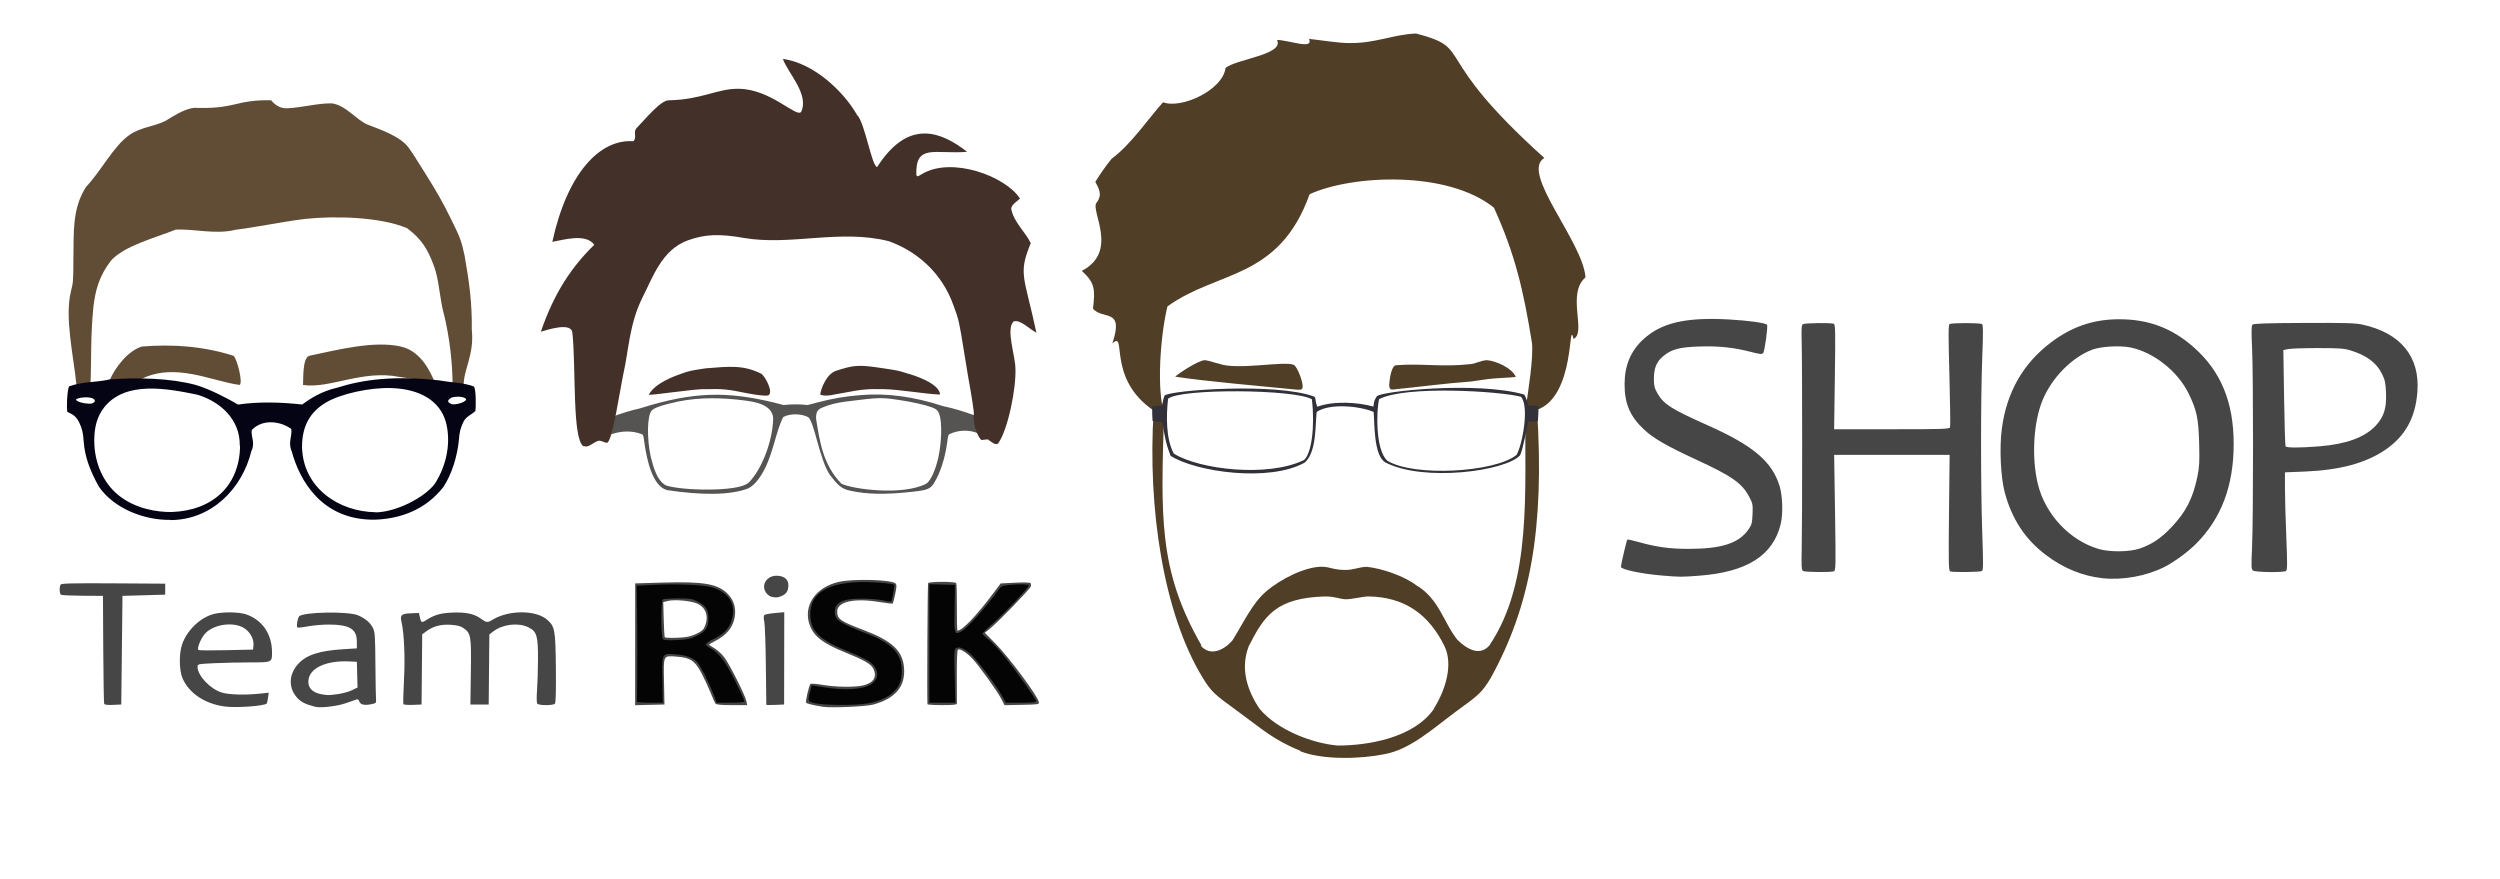 <?xml version="1.0" encoding="UTF-8" standalone="no"?>
<!-- Created with Inkscape (http://www.inkscape.org/) -->

<svg
   xmlns:dc="http://purl.org/dc/elements/1.1/"
   xmlns:cc="http://creativecommons.org/ns#"
   xmlns:rdf="http://www.w3.org/1999/02/22-rdf-syntax-ns#"
   xmlns:svg="http://www.w3.org/2000/svg"
   xmlns="http://www.w3.org/2000/svg"
   xmlns:sodipodi="http://sodipodi.sourceforge.net/DTD/sodipodi-0.dtd"
   xmlns:inkscape="http://www.inkscape.org/namespaces/inkscape"
   id="svg3336"
   version="1.1"
   inkscape:version="0.91 r13725"
   width="1920"
   height="675"
   viewBox="0 0 1920 675"
   sodipodi:docname="Banner_Shop.svg">
  <defs
     id="defs3340" />
  <sodipodi:namedview
     pagecolor="#ffffff"
     bordercolor="#666666"
     borderopacity="1"
     objecttolerance="10"
     gridtolerance="10"
     guidetolerance="10"
     inkscape:pageopacity="0"
     inkscape:pageshadow="2"
     inkscape:window-width="1920"
     inkscape:window-height="1027"
     id="namedview3338"
     showgrid="false"
     inkscape:zoom="0.65002264"
     inkscape:cx="390.64098"
     inkscape:cy="191.22651"
     inkscape:window-x="-8"
     inkscape:window-y="-8"
     inkscape:window-maximized="1"
     inkscape:current-layer="svg3336" />
  <g
     id="g3350"
     transform="translate(-1.088,4.351)">
    <path
       style="fill:#464646"
       d="m 173.43,538.213 c -15.117,-2.138 -26.942,-10.034 -32.06,-21.408 -2.699,-5.997 -2.917,-19.141 -0.436,-26.257 3.823,-10.966 13.935,-20.661 24.374,-23.369 6.66,-1.728 19.242,-1.585 24.737,0.281 C 202.526,471.697 210,482.636 210,496.665 c 0,7.732 0.047,7.71 -16.76,7.71 -8.15,0 -20.581,0.276 -27.623,0.614 -12.697,0.609 -12.804,0.633 -12.804,2.85 0,6.653 9.839,17.059 18.622,19.693 5.661,1.698 18.044,2.031 29.56,0.796 l 6.464,-0.694 -0.525,3.917 c -0.289,2.154 -0.738,4.13 -0.999,4.39 -1.984,1.984 -23.772,3.507 -32.504,2.272 z m 22.332,-47.248 c 0.425,-5.151 -3.329,-11.162 -8.545,-13.688 -8.816,-4.268 -23.079,-1.626 -28.961,5.364 -3.17,3.767 -6.128,11.355 -4.758,12.205 0.551,0.342 10.22,0.411 21.486,0.153 l 20.484,-0.469 0.294,-3.566 z m 47.519,47.518 c -7.565,-1.929 -10.967,-3.617 -13.953,-6.923 -6.751,-7.472 -6.583,-17.668 0.421,-25.625 6.354,-7.218 16.223,-10.515 34.996,-11.689 l 10.412,-0.651 -0.022,-5.352 c -0.039,-9.596 -5.678,-12.929 -21.873,-12.929 -4.625,0 -11.666,0.623 -15.647,1.385 -3.981,0.762 -7.617,1.151 -8.08,0.864 -0.961,-0.594 -0.037,-6.856 1.252,-8.486 2.728,-3.45 37.838,-4.102 45.307,-0.841 5.63,2.458 9.378,5.629 11.352,9.603 1.584,3.19 1.793,6.158 1.963,27.944 0.105,13.406 0.316,25.622 0.469,27.145 0.259,2.584 0.004,2.825 -3.81,3.591 -5.167,1.038 -8.27,0.274 -9.065,-2.23 -0.411,-1.296 -1.146,-1.782 -2.172,-1.438 -0.853,0.286 -4.529,1.574 -8.171,2.862 -6.447,2.279 -19.324,3.806 -23.38,2.772 z m 17.004,-9.723 c 3.68,-0.478 8.651,-1.821 11.045,-2.985 l 4.354,-2.115 -0.264,-9.877 -0.264,-9.877 -6.011,-0.283 c -16.588,-0.781 -29.118,4.526 -30.962,13.112 -1.358,6.328 2.287,10.83 9.785,12.088 5.311,0.891 4.956,0.893 12.317,-0.064 z m 372.996,9.717 c -6.958,-1.04 -12.665,-2.421 -13.132,-3.176 -0.581,-0.94 2.243,-13.174 3.318,-14.374 0.39,-0.435 4.625,-0.119 9.411,0.703 10.02,1.721 23.989,1.946 30.756,0.494 8.305,-1.781 11.361,-6.726 8.079,-13.072 -1.818,-3.515 -6.875,-6.43 -21.213,-12.226 -17.515,-7.081 -24.44,-12.419 -27.601,-21.277 -5.226,-14.645 4.553,-29.011 22.486,-33.03 11.401,-2.555 40.469,-1.716 43.467,1.255 0.97,0.961 0.921,2.496 -0.26,8.106 -0.801,3.806 -1.639,7.104 -1.864,7.329 -0.224,0.224 -4.939,-0.335 -10.477,-1.243 -19.206,-3.15 -32.19,-0.229 -32.19,7.242 0,5.885 2.242,7.468 20.255,14.303 21.903,8.311 30.016,15.881 31.068,28.993 1.151,14.339 -6.597,23.595 -23.666,28.27 -5.522,1.513 -31.897,2.682 -38.438,1.704 z M 81.081,536.059 C 80.831,535.39 80.52,516.492 80.391,494.062 l -0.235,-40.781 -15.565,-0.093 c -8.561,-0.051 -16.049,-0.393 -16.641,-0.758 -1.225,-0.757 -1.426,-6.051 -0.297,-7.83 0.589,-0.927 9.329,-1.129 40.533,-0.938 l 39.782,0.245 0,4.219 0,4.219 -16.406,0.469 -16.406,0.469 L 94.688,495 l -0.469,41.719 -6.341,0.278 c -4.541,0.199 -6.47,-0.068 -6.796,-0.938 z m 229.823,0.391 c -0.278,-0.449 -0.078,-8.758 0.443,-18.463 0.94,-17.507 0.137,-35.96 -1.959,-45.018 -1.163,-5.025 0.015,-6.024 7.455,-6.322 l 6.008,-0.24 0.653,3.094 c 0.892,4.228 1.482,4.585 4.424,2.68 6.504,-4.211 11.02,-5.588 19.789,-6.033 10.686,-0.542 17.375,0.803 22.517,4.528 4.508,3.265 5.22,3.334 9.232,0.887 12.369,-7.542 33.237,-7.516 41.855,0.05 5.909,5.188 6.356,7.669 6.671,36.979 0.184,17.135 -0.056,26.657 -0.689,27.422 -0.587,0.709 -3.287,1.172 -6.835,1.172 -3.596,0 -6.205,-0.453 -6.746,-1.172 -0.521,-0.692 -0.604,-4.817 -0.203,-10.078 0.374,-4.898 0.71,-15.656 0.747,-23.906 0.082,-18.218 -0.92,-21.484 -7.581,-24.709 -7.625,-3.691 -19.519,-2.264 -26.685,3.201 l -3.097,2.362 -0.249,26.916 -0.249,26.916 -7.031,0 -7.031,0 0.353,-24.844 c 0.393,-27.687 0.05,-29.792 -5.499,-33.743 -2.193,-1.562 -4.772,-2.272 -9.469,-2.608 -7.712,-0.552 -13.568,0.891 -18.696,4.606 l -3.691,2.674 -0.249,26.958 -0.249,26.958 -6.717,0.274 c -3.694,0.151 -6.944,-0.094 -7.222,-0.543 z m 177.983,-45.981 0.018,-46.772 21.562,-0.641 c 31.506,-0.936 42.494,1.084 49.962,9.185 4.509,4.891 6.128,10.866 4.821,17.792 -1.499,7.946 -6.304,13.567 -15.642,18.298 -2.191,1.11 -3.984,2.181 -3.984,2.379 0,0.198 1.82,1.427 4.045,2.731 2.225,1.304 5.631,4.402 7.57,6.886 3.95,5.059 16.168,29.287 17.087,33.884 l 0.595,2.975 -11.721,0 c -8.271,0 -11.986,-0.345 -12.623,-1.172 -0.496,-0.645 -2.246,-4.547 -3.89,-8.672 -1.643,-4.125 -4.791,-10.875 -6.994,-15 -4.991,-9.343 -8.435,-11.603 -18.895,-12.394 -10.504,-0.794 -10.175,-1.45 -9.748,19.405 l 0.355,17.363 -11.268,0.262 -11.268,0.261 0.018,-46.772 z m 46.691,-7.894 c 4.267,-1.968 5.716,-3.203 6.797,-5.79 3.216,-7.697 0.909,-14.603 -5.881,-17.607 -4.965,-2.196 -17.698,-3.29 -22.745,-1.954 l -3.281,0.869 0.342,13.062 c 0.188,7.184 0.559,13.426 0.823,13.87 0.264,0.444 4.54,0.637 9.501,0.429 7.267,-0.305 10.075,-0.864 14.444,-2.88 z m 54.041,54.418 c -0.037,-0.151 -0.199,-13.565 -0.361,-29.807 -0.162,-16.242 -0.698,-31.539 -1.192,-33.992 -0.625,-3.106 -0.586,-4.709 0.127,-5.278 0.563,-0.45 4.216,-1.108 8.117,-1.462 l 7.092,-0.645 -0.061,35.454 -0.061,35.454 -6.797,0.275 c -3.738,0.151 -6.827,0.151 -6.864,0 z m 123.757,-0.51 c -0.411,-4.82 0.063,-92.293 0.504,-93.007 0.802,-1.298 20.804,-1.307 21.606,-0.01 0.329,0.532 0.55,8.97 0.491,18.75 -0.059,9.78 0.14,17.782 0.441,17.782 3.566,0 14.184,-11.004 26.773,-27.749 l 6.414,-8.531 11.056,-0.551 c 6.081,-0.303 11.414,-0.198 11.852,0.233 0.438,0.431 0.52,1.653 0.183,2.716 -0.671,2.114 -25.99,28.201 -31.742,32.704 l -3.575,2.799 7.803,7.861 c 10.765,10.845 32.939,40.672 33.722,45.361 0.299,1.792 -0.277,1.887 -13.017,2.135 l -13.331,0.26 -2.271,-4.479 c -3.081,-6.075 -17.476,-26.136 -22.567,-31.449 -4.451,-4.645 -9.379,-7.685 -10.919,-6.733 -0.607,0.375 -0.921,7.841 -0.86,20.429 0.053,10.911 0.075,20.365 0.047,21.009 -0.037,0.87 -2.952,1.172 -11.3,1.172 -6.188,0 -11.277,-0.316 -11.31,-0.703 z M 593.691,454.028 c -1.15,-0.222 -2.943,-1.487 -3.984,-2.811 -4.519,-5.745 -0.089,-13.405 7.752,-13.405 5.662,0 9.105,2.708 9.105,7.161 0,4.481 -1.45,6.82 -5.202,8.387 -3.207,1.34 -3.885,1.399 -7.67,0.668 z M 1615.755,439.709 c -15.422,-1.712 -29.918,-7.662 -43.382,-17.808 -15.958,-12.025 -26.301,-27.785 -31.708,-48.316 -3.034,-11.52 -4.064,-33.593 -2.244,-48.057 3.557,-28.263 16.192,-50.592 37.871,-66.931 16.13,-12.157 32.578,-17.743 52.297,-17.762 22.562,-0.022 40.6,6.763 57.367,21.578 20.798,18.377 30.602,42.137 30.597,74.149 -0.01,32.183 -9.481,57.302 -28.964,76.786 -6.333,6.333 -16.905,14.049 -24.464,17.856 -13.669,6.883 -32.128,10.197 -47.37,8.505 z m 28.674,-22.791 c 9.236,-3.149 16.203,-7.812 24.17,-16.179 11.175,-11.736 16.624,-22.291 20.04,-38.818 1.575,-7.618 1.783,-11.468 1.398,-25.827 -0.514,-19.189 -1.885,-25.618 -8.192,-38.438 -8.373,-17.017 -27.06,-31.707 -44.764,-35.19 -8.215,-1.616 -22.714,-0.734 -29.297,1.782 -15.467,5.913 -30.701,21.344 -37.848,38.338 -7.143,16.984 -8.745,44.283 -3.797,64.703 5.668,23.393 24.484,43.483 46.829,49.999 8.55,2.493 23.58,2.316 31.46,-0.371 z m -366.617,20.77 c -15.937,-1.296 -31.891,-4.66 -31.855,-6.717 0.033,-1.871 4.366,-20.357 4.896,-20.887 0.271,-0.271 4.233,0.573 8.804,1.875 13.274,3.782 23.853,5.228 38.2,5.222 25.429,-0.01 38.625,-4.266 46.019,-14.84 2.51,-3.589 2.881,-4.979 3.17,-11.881 0.307,-7.327 0.137,-8.174 -2.71,-13.516 -5.493,-10.307 -13.113,-15.622 -40.569,-28.304 -22.428,-10.359 -32.693,-16.268 -39.896,-22.963 -10.9,-10.132 -15.132,-19.938 -15.111,-35.015 0.02,-14.188 4.682,-25.431 14.199,-34.242 13.903,-12.872 32.521,-17.248 65.707,-15.444 14.959,0.813 28.05,2.615 29.495,4.061 0.85,0.85 -1.738,20.111 -2.911,21.67 -0.895,1.189 -2.211,1.068 -9.938,-0.911 -13.169,-3.373 -24.555,-4.527 -39.624,-4.016 -14.982,0.509 -20.832,2.101 -27.294,7.431 -5.038,4.155 -7.101,9.141 -7.115,17.195 -0.01,5.565 0.409,7.295 2.754,11.385 4.743,8.27 10.675,12.052 37.998,24.226 35.462,15.8 49.905,27.942 55.779,46.889 2.326,7.503 2.739,21.391 0.867,29.156 -5.83,24.185 -25.88,36.933 -62.442,39.7 -14.226,1.077 -14.285,1.076 -28.423,-0.073 z m 107.924,-3.537 c -1.041,-0.659 -1.225,-3.912 -0.938,-16.626 0.473,-20.949 0.459,-142.588 -0.019,-159.101 -0.301,-10.414 -0.116,-13.147 0.938,-13.814 1.451,-0.919 21.413,-1.182 23.679,-0.313 1.258,0.483 1.36,5.295 0.865,40.781 l -0.56,40.234 44.241,0 c 38.799,0 44.309,-0.176 44.79,-1.431 0.302,-0.787 0.077,-18.797 -0.5,-40.022 -0.837,-30.8 -0.812,-38.741 0.125,-39.336 1.54,-0.978 23.323,-0.968 24.867,0.012 0.956,0.607 1.004,5.679 0.24,25.533 -1.236,32.141 -1.221,100.76 0.029,135.782 0.802,22.478 0.758,27.712 -0.239,28.345 -1.356,0.86 -22.315,1.106 -24.449,0.287 -1.155,-0.443 -1.281,-6.885 -0.881,-45 L 1498.392,345 l -44.335,0 -44.335,0 0.681,44.403 c 0.627,40.887 0.558,44.45 -0.875,45 -2.345,0.9 -22.306,0.689 -23.791,-0.251 z m 345.64,-0.323 c -1.305,-1.032 -1.389,-3.184 -0.708,-18.047 1.005,-21.939 1.008,-132.09 0,-153.281 -0.566,-11.94 -0.486,-16.713 0.291,-17.533 0.792,-0.836 10.99,-1.171 39.505,-1.298 31.634,-0.141 39.599,0.084 45,1.273 29.42,6.478 44.238,24.644 42.186,51.715 -1.508,19.89 -9.418,34.118 -24.758,44.536 -15.049,10.22 -35.024,15.563 -62.193,16.638 l -14.766,0.584 0,12.178 c 0,6.698 0.465,23.562 1.034,37.475 0.861,21.075 0.822,25.431 -0.234,26.1 -2.064,1.308 -23.643,1.019 -25.36,-0.34 z m 51.067,-95.41 c 20.665,-1.678 34.761,-6.847 43.161,-15.827 6.315,-6.751 8.407,-13.315 7.948,-24.935 -0.316,-8.012 -0.764,-10.166 -3.076,-14.816 -4.344,-8.735 -11.748,-14.237 -24.424,-18.148 -4.651,-1.435 -8.799,-1.723 -24.804,-1.723 -10.57,0 -20.867,0.348 -22.883,0.773 l -3.664,0.773 0.564,36.496 c 0.31,20.073 0.824,36.916 1.141,37.43 0.741,1.199 11.102,1.19 26.036,-0.023 z"
       id="path3354"
       inkscape:connector-curvature="0" />
    <path
       style="fill:#040404"
       d="m 628.125,535.914 c -6.834,-1.201 -6.972,-1.492 -4.702,-9.922 l 1.083,-4.024 3.919,0.655 c 16.088,2.687 24.818,3.036 33.981,1.357 13.62,-2.495 16.628,-12.759 5.997,-20.461 -2.045,-1.481 -9.297,-4.932 -16.117,-7.669 -21.947,-8.807 -28.848,-15.617 -28.848,-28.467 0,-15.395 11.898,-23.509 36.094,-24.615 9.535,-0.436 27.21,0.848 28.427,2.065 0.304,0.304 -1.376,9.884 -2.162,12.325 -0.249,0.774 -1.837,0.692 -5.804,-0.299 -3.004,-0.75 -10.313,-1.413 -16.242,-1.471 -15.449,-0.153 -21.562,2.8 -21.562,10.416 0,5.911 4.227,8.74 24.667,16.513 18.071,6.872 25.984,14.618 26.718,26.156 0.202,3.176 -0.12,7.585 -0.715,9.798 -2.323,8.628 -11.63,15.151 -25.022,17.538 -8.778,1.564 -31.069,1.624 -39.71,0.105 z m -137.848,-1.305 c -0.02,-0.387 0.074,-9.141 0.208,-19.453 0.134,-10.312 0.096,-30.2 -0.085,-44.194 l -0.329,-25.444 12.962,-0.694 c 16.6,-0.889 37.888,-0.037 44.332,1.773 13.448,3.779 19.241,13.059 15.718,25.177 -1.846,6.352 -6.15,10.927 -13.614,14.473 -6.866,3.262 -7.588,4.604 -3.6,6.693 7.087,3.713 12.406,10.608 19.823,25.695 3.916,7.966 7.12,14.977 7.12,15.58 0,0.774 -3.137,1.097 -10.633,1.097 l -10.633,0 -2.635,-6.797 c -3.925,-10.124 -10.297,-22.457 -12.812,-24.799 -3.394,-3.159 -8.537,-4.936 -16.019,-5.534 -10.823,-0.866 -10.605,-1.284 -10.277,19.717 l 0.271,17.413 -9.881,0 c -5.434,0 -9.897,-0.316 -9.917,-0.703 z m 45.734,-50.526 c 7.177,-3.617 9.146,-6.514 9.146,-13.458 0,-6.789 -1.978,-9.844 -8.486,-13.107 -4.121,-2.066 -5.794,-2.322 -14.99,-2.286 -5.693,0.022 -10.861,0.356 -11.484,0.741 -1.626,1.005 -1.591,28.8 0.039,30.499 0.875,0.913 3.612,1.104 10.818,0.755 8.186,-0.396 10.45,-0.872 14.958,-3.144 z m 178.833,5.731 0,-45.498 9.844,0.264 9.844,0.264 -0.344,18.034 c -0.38,19.929 -0.2,20.539 5.251,17.72 4.256,-2.201 19.383,-19.091 27.934,-31.189 2.555,-3.615 3.107,-3.912 8.289,-4.453 8.151,-0.852 15.589,-0.707 15.589,0.303 0,1.647 -19.625,22.386 -27.647,29.218 -4.388,3.736 -7.978,7.261 -7.978,7.833 0,0.572 2.075,2.59 4.612,4.484 2.537,1.894 8.3,8.066 12.808,13.716 9.885,12.391 23.771,32.008 23.805,33.631 0.018,0.876 -2.913,1.172 -11.605,1.172 l -11.629,0 -2.88,-5.103 c -3.756,-6.655 -12.616,-19.009 -19.489,-27.173 -6.308,-7.494 -12.522,-11.404 -15.549,-9.784 -1.849,0.99 -1.891,1.617 -1.416,21.54 l 0.489,20.52 -9.964,4e-5 -9.964,4e-5 0,-45.498 z"
       id="path3352"
       inkscape:connector-curvature="0" />
  </g>
  <g
     id="g3346"
     transform="matrix(0.324,0,0,0.324,720.141,-6.546)">
    <path
       d="m 860,1800 c -65.4,-26.4 -93.7,-53.9 -148,-93.2 -58.1,-42 -63.3,-46.9 -84,-80.5 -92,-150 -131,-400 -116,-633 -113,-76 -62,-192 -98,-159 28.8,-85.4 -22.3,-54.9 -45.9,-82.4 5.49,-46.7 4.51,-61.2 -26.5,-89.7 88.2,-45.3 20.7,-142 34.6,-161 15.4,-19.3 5.74,-34.1 -2.54,-50 12.1,-19.4 26.2,-39.8 38.6,-54.6 47.4,-35.2 87.7,-96.4 122,-134 43,16.6 142,-29 148,-81.4 26.9,-21.5 140,-31.4 122,-66.4 31.6,1.23 87.4,23.9 75.9,-2.45 34.6,3.75 67.5,9.9 95.9,9.89 60.8,1.03 104,-20.5 158,-22.6 141,37 27.3,46.4 304,295 -58.3,33.9 91.4,198 97.5,283 -45.6,39.1 3.04,131 -28.3,146 -13.5,-55 5.85,135 -86.5,168 17.9,281 -15.7,465 -110,636 -20.7,33.5 -25.8,38.5 -84,80.5 -53.2,39.4 -107,89.2 -169,100 -53.1,10.7 -143,14.4 -198,-7.05 z m 316,-100 c 27.7,-44.1 46.4,-104 25.4,-148 -35.7,-72.7 -91.8,-117 -181,-118 -11,0.038 -41.8,7.05 -52.9,6.71 -14.4,-0.301 -23.8,-6.58 -49.2,-6.71 -116,3.43 -144,45 -181,118 -20.4,53.1 -3.84,104 25.4,148 42.8,51.2 126,82.2 185,87.4 71.2,0.17 181,-17.6 229,-87.4 z M 623,1550 c 23.3,28 56.6,10.3 75.6,-11.7 25.6,-40.6 46.9,-88 79.8,-116 33.5,-29.3 96.3,-61 136,-58.6 16.5,0.944 24.7,7.42 51.3,7.46 19.8,0.476 34.4,-7.47 52,-7.36 36.5,4.22 87,21.3 117,43.9 54.4,32 64.5,89.2 98,130 20.9,19.8 51.1,39.2 74.7,12.9 103,-152 83,-370 85.9,-559 6.37,-43.2 19.4,-125 15.3,-159 -20,-124 -40,-210 -90,-320 -110,-89 -337,-78 -437,-32 -73,204 -219,180 -337,266 -18,74 -25,201 -8,251 -7,243 -15,373 89,553 z M 563,913 c 12.2,-10.8 55.6,-38.6 70.5,-39.1 11.8,1.55 21.3,5.85 33.2,8.41 43.7,16.3 156,-7.52 178,2.92 9.3,7.4 20.4,39.5 20.4,50 0,7.75 -1.62,9 -11.5,8.84 -90.6,-8.87 -221,-20.2 -291,-31.1 z m 516,30.6 c -4.99,0.421 -9.14,-1.3 -8.63,-12.7 1.04,-13.2 4.71,-42 15.4,-44.9 60.4,-4.95 110,4.76 175,-2.51 14.5,-0.747 26.7,-9.09 41.2,-9.48 20.6,1.28 59.8,18.4 68.4,39.7 -1.53,0.457 -17.5,1.57 -42,2.93 -16,0.888 -33.1,2.99 -64.7,7.95 -62.2,4.49 -127,13.2 -185,19 z"
       id="path3350"
       inkscape:connector-curvature="0"
       style="fill:#503e27" />
    <path
       d="m 552,1100 c -10.7,-26.1 -15.5,-52.2 -19.3,-79.2 -7.93,-0.956 -16.5,-1.99 -23.4,-2.81 -0.61,-9.21 -1.17,-24.9 -0.843,-34.5 6.54,-0.658 13.8,-1.76 23.1,-2.41 2.47,-7.63 2.75,-15.4 6.28,-23.2 13.9,-13.2 266,-31.1 355,2.57 4.41,4.15 0.926,8.69 7.03,23.9 39.1,-14.5 96.3,-10.7 133,-0.391 1.45,-14 2.49,-15 7.75,-23.9 4.35,-12.2 239,-36.9 350,-4.49 4.13,7.83 7.84,17.4 9.46,25.8 5.54,1.32 19.8,-1.28 23.9,2.03 0.397,12.1 -0.267,23 -1.28,35 -9.16,1.26 -20.8,1.54 -22.3,0.622 -5.54,20.9 -11.8,61.3 -19.8,80.2 -33.4,37.8 -229,64 -319,17.3 -28.8,-15.9 -25.7,-94.6 -28.3,-120 -35.2,-14.4 -104,-20.7 -135,0.076 -3.55,34.3 -0.226,94.8 -28.1,120 -83.3,47 -258,22.8 -319,-16.4 z m 315,11.7 c 19.5,-14.1 27.5,-81.2 20.1,-145 -39.8,-24.1 -313,-26.1 -341,-1.27 -4.43,39 -5.43,94.9 13.6,130 61.2,38 222,56.5 307,15.9 z m 505,-13.1 c 14.2,-23.9 31,-117 10.3,-138 -48.1,-12.9 -273,-27.4 -336,5.81 -6.45,26.6 -9.1,121 19.8,146 63.5,38.7 254,27.2 305,-13.1 z"
       id="path3348"
       inkscape:connector-curvature="0"
       style="fill:#323039" />
  </g>
  <g
     transform="matrix(0.304,0,0,0.304,-83.381,61.842)"
     id="g4186">
    <path
       d="m 551,758 c 13.9,-33.5 47.5,-75.9 81.6,-85.9 78.6,-6.73 158,-0.487 232,23.5 9.42,10.2 23.6,67.5 15.2,73.5 -72.3,-9.67 -165,-59.1 -252,-13.2 m 655,-7.22 c -93.7,-18.4 -176,30.7 -243,20.4 1.19,-14.9 -1.83,-66.5 15.2,-73.5 75.4,-16.1 165,-38.7 232,-23.5 52.8,12 75.1,66.4 86,90.3 m 44.7,8.17 c -0.068,-59.7 -8.24,-123 -20.9,-176 -12.4,-43.8 -12.5,-89.6 -26.2,-126 -16.3,-43.8 -31.1,-67.3 -67.6,-95.4 -69.8,-29.4 -185,-31.2 -257,-23.6 -60.7,7.36 -124,21.2 -177,27.5 -49.8,12.9 -106,-3.13 -151,-0.264 -53.8,21.4 -129,40.6 -163,77.8 -31,39.8 -39.9,77.2 -44.6,116 -7.83,76 -4.74,134 -7.7,201 l -35.2,-1.12 c -7.1,-74.5 -30.5,-171 -14,-238 5.76,-22.9 5.95,-25.5 6.17,-79.9 1.54,-65.8 -4.43,-127 32.1,-184 38.4,-40.6 69,-102 108,-130 30.1,-21.4 61.1,-21 93.2,-36.9 21.7,-13.7 43.5,-26.8 64.3,-31.5 6.51,-1.44 9.71,-1.54 24.8,-0.837 90,0.632 89.3,-20.9 177,-19.5 14.5,17.3 28,20.3 40.4,20.3 39.4,-1.77 77.4,-13.2 114,-12.4 35.9,6.01 57.9,39.1 88.3,53.2 37.7,14.4 83.7,30.7 104,57.7 8.28,11 12.4,17.3 40.9,62.9 33.5,53.6 44.9,73.7 66.8,118 23.3,47 26.5,55.5 34.3,91.8 11.6,65.4 19.3,119 18.4,188 6.96,65.5 -22.7,103 -20.4,144 z"
       id="path4190"
       inkscape:connector-curvature="0"
       style="fill:#614c36" />
    <path
       d="m 705,1110 c -67.3,0.892 -143,-28.9 -181,-84.1 -21.3,-38.5 -35.6,-74.2 -38.3,-114 -1.41,-22.5 -3.94,-32.8 -12.2,-49.9 -9.43,-16.3 -15,-17.7 -29.4,-25.1 -1.57,-9.83 -0.858,-49.7 4.49,-64.1 34.6,-12.9 67.5,-9.43 103,-17.8 70.6,-4.89 152,-3.4 217,14 37.5,10.9 85.7,37 107,49.6 52.1,-7.66 107,-6.12 162,-0.105 19.3,-14.1 48,-33.3 88.5,-42.5 66.7,-21.2 146,-30.8 259,-18.3 29.4,5.37 61.1,5.58 86.4,15.3 5.92,7.3 5.05,54.9 3.78,61.9 -11.2,10.3 -23.8,13.8 -30.6,28.2 -7.28,15.6 -9.71,25.6 -11.2,46.1 -3.92,39.8 -17.8,86 -39.3,118 -46.1,58.6 -110,80.3 -174,82.3 -133,1.12 -189,-99.1 -209,-173 -9.82,-21.8 1.67,-38.3 -0.985,-56 -22.5,-17.5 -70.1,-28.6 -99.9,2.48 -2.68,17.3 9.6,31.6 -1.05,53.5 -23,94 -100,174 -205,174 z M 880,922 c 1,-65 -48,-110 -106,-128 -77,-16 -182,-36 -236,31 -17.7,22.5 -25.6,48.9 -25.6,84.7 0.062,56.1 22.8,107 61.3,138 42.6,34.5 97.8,42.8 134,42.4 104,-3.62 172,-66.7 173,-167 z m 342,169 c 52.1,-0.065 125,-37.4 151,-72.5 29.9,-46.9 41.3,-105 27.6,-156 -15,-52.5 -63.8,-82.9 -137,-85.5 -54.8,-1.91 -129,14.4 -166,36.6 -39.5,23.4 -60.3,58.9 -60.3,112 2.2,104 93.7,164 186,165 z M 506,816 c 9.18,-3.43 10.4,-7.55 3.82,-12.3 -9.72,-6.01 -41,-3.15 -43.5,2.71 3.5,7.88 34.3,11.4 39.7,9.63 z m 946,-10.4 c -3.79,-8.5 -29.2,-8.11 -37.6,-4.2 -12,6.88 -9.38,12.3 0.938,16 6.84,3.01 35,-3.78 36.6,-11.8 z"
       id="path4188"
       inkscape:connector-curvature="0"
       style="fill:#050414" />
  </g>
  <g
     transform="matrix(0.304,0,0,0.318,318.333,5.693)"
     id="g3348">
    <path
       d="m 842,1150 c 36.1,-33.6 62.6,-103 64.2,-157 -1.56,-34.5 -47.5,-40.5 -72.3,-43.7 -52,-6.44 -109,-8.65 -167,2.35 -37.7,7.97 -62.3,14.8 -68.4,22.8 -10.8,14.2 -11.6,66.8 -1.61,111 6.57,25.2 16.2,58.2 38.4,68.9 40.1,13.2 181,15.4 206,-4.97 z m 451,-0.033 c 10.3,-5.31 23.8,-33.6 30.6,-63.9 8.23,-36.9 9.36,-83.7 2.5,-103 -2.44,-6.95 -5.42,-10.7 -10.9,-13.7 -9.54,-5.17 -33.6,-11.4 -66.1,-17.3 -73,-11.9 -70.6,-10.5 -160,-0.063 -22.8,2.75 -42.7,7.67 -59.6,14.7 -11.9,4.96 -15.2,10.8 -15,26.7 8.83,50.8 16,110 64.2,157 27.2,12.7 153,29.8 214,-0.033 z m -790,-162 c 8.36,-4.47 47.6,-15.9 65.8,-19.4 137,-41.4 221,-41.4 339,-14.4 11.3,2.86 22.3,5.61 24.4,6.12 18.9,-2.2 43.5,-2.21 60.9,0 2.06,-0.513 13,-3.27 24.4,-6.12 39.9,-10 69.9,-14.9 111,-18 65.6,-4.98 132,3.56 206,26.5 26.8,5.31 55.8,14 81.6,23 l 9.07,43.8 c -23.2,-10.9 -52.7,-8.57 -72.5,0.685 -4.35,2.12 -4.21,1.7 -7.4,23.3 -5.36,36.4 -16.9,70.1 -32.1,94.2 -9.35,14.8 -16.4,17.8 -50.7,21.6 -71.1,7.8 -120,7.08 -163,-2.38 -21.4,-4.73 -29.6,-12.6 -49.7,-37.4 -26.5,-36.4 -39.9,-130 -55.3,-140 -16.5,-8.21 -45.3,-9.71 -63.3,0 -17.3,34.1 -24.1,79.8 -43.8,120 -13.5,26.8 -28.1,44.1 -43.9,52 -46.4,17.2 -120,16.6 -205,4.3 -37.2,-8.88 -51.2,-72.3 -57.3,-112 -3.19,-21.6 -3.06,-21.2 -7.4,-23.3 -21.9,-7.83 -47.7,-9.06 -77.5,0.568"
       id="path3352-0"
       inkscape:connector-curvature="0"
       style="fill:#565453" />
    <path
       d="m 427,1060 c -28.9,-17.3 -18.7,-188 -28.1,-274 -1.96,-26.5 -61.2,-8.01 -79.7,-2.78 34.1,-95.1 78.4,-157 135,-210 -21.5,-28.7 -79.7,-11.3 -106,-7.02 37.8,-166 120,-249 205,-243 9.03,-9.92 -0.457,-21 6.71,-30.6 24.2,-23.7 61.6,-68.4 82.8,-68.3 84.1,-1.38 124,-29.4 178,-27.7 79.6,1.21 144,70.2 156,55.8 21.5,-42.8 -35.1,-95.8 -45.9,-128 79,10.3 154,79.6 187,135 20,18 37.2,125 51.1,126 70.4,-105 145,-93.9 216,-44.7 11.1,7.99 12.6,9.21 9.84,8.21 -81.4,5.68 -129,-19.8 -127,54.7 1.3,5.75 2.56,5.62 14.9,-1.54 75.2,-42.5 211,5.69 247,59.6 -7.08,6.45 -21.8,14.8 -22.2,24.6 6.37,32.8 36.8,56.8 49.4,83.2 -32.4,75 -16.5,78.7 14.3,216 -15,-6.43 -40.7,-32.9 -57.6,-27 -20.1,17.8 4.19,82.3 4.58,113 2.36,47.5 -18.7,149 -44,182 -7.4,4.94 -19.2,-6.16 -25.3,-10.2 -5.46,0.647 -11.1,0.5 -16.5,1.68 -12.6,-10.9 -22.1,-43.9 -19.3,-62.4 1.02,-3.89 -5.01,-41.9 -14.8,-93.3 -2.26,-11.9 -7.27,-41 -11.1,-64.7 -9.72,-59.6 -13.3,-74.8 -24,-101 -30.8,-86.9 -100,-137 -165,-159 -123,-29.7 -248,11.6 -366,-7.83 -61.8,-10.4 -98.3,-8.99 -141,5.65 -65.9,22.4 -89,89.4 -114,136 -34.7,65.3 -35.7,129 -49.3,186 -8.24,36.9 -27.5,162 -40.9,167 -7.7,0.169 -14.7,-6.01 -22.2,-4.73 -12.1,2.9 -25.9,17.9 -35.8,12.8 z M 836,931 c -45,-9 -60,-10 -101,-9 -24.9,-1.45 -143,16.4 -143,13.1 15.8,-27.6 61.7,-43.8 86.8,-52.1 16.2,-5.26 21,-6.21 57.1,-11.4 60.1,-4.56 95.2,-8.62 141,13.5 9.57,7.21 30.8,44.6 16.9,52 -12.6,2.18 -42.7,-3.29 -57.7,-6.1 z m 189,4.22 c 1.57,-15.5 16.8,-50.4 39.9,-57.6 46.4,-14.4 57.3,-15 119,-6.11 36.1,5.16 40.9,6.11 57.1,11.4 20.2,4.88 85.1,24.8 86.8,52.1 -41.2,-1.56 -101,-12.3 -143,-13.1 -40.6,-0.769 -55.8,0.603 -101,9.07 -21.6,2.75 -42.6,10.4 -59,4.23 z"
       id="path3350-2"
       inkscape:connector-curvature="0"
       style="fill:#433028" />
  </g>
</svg>
